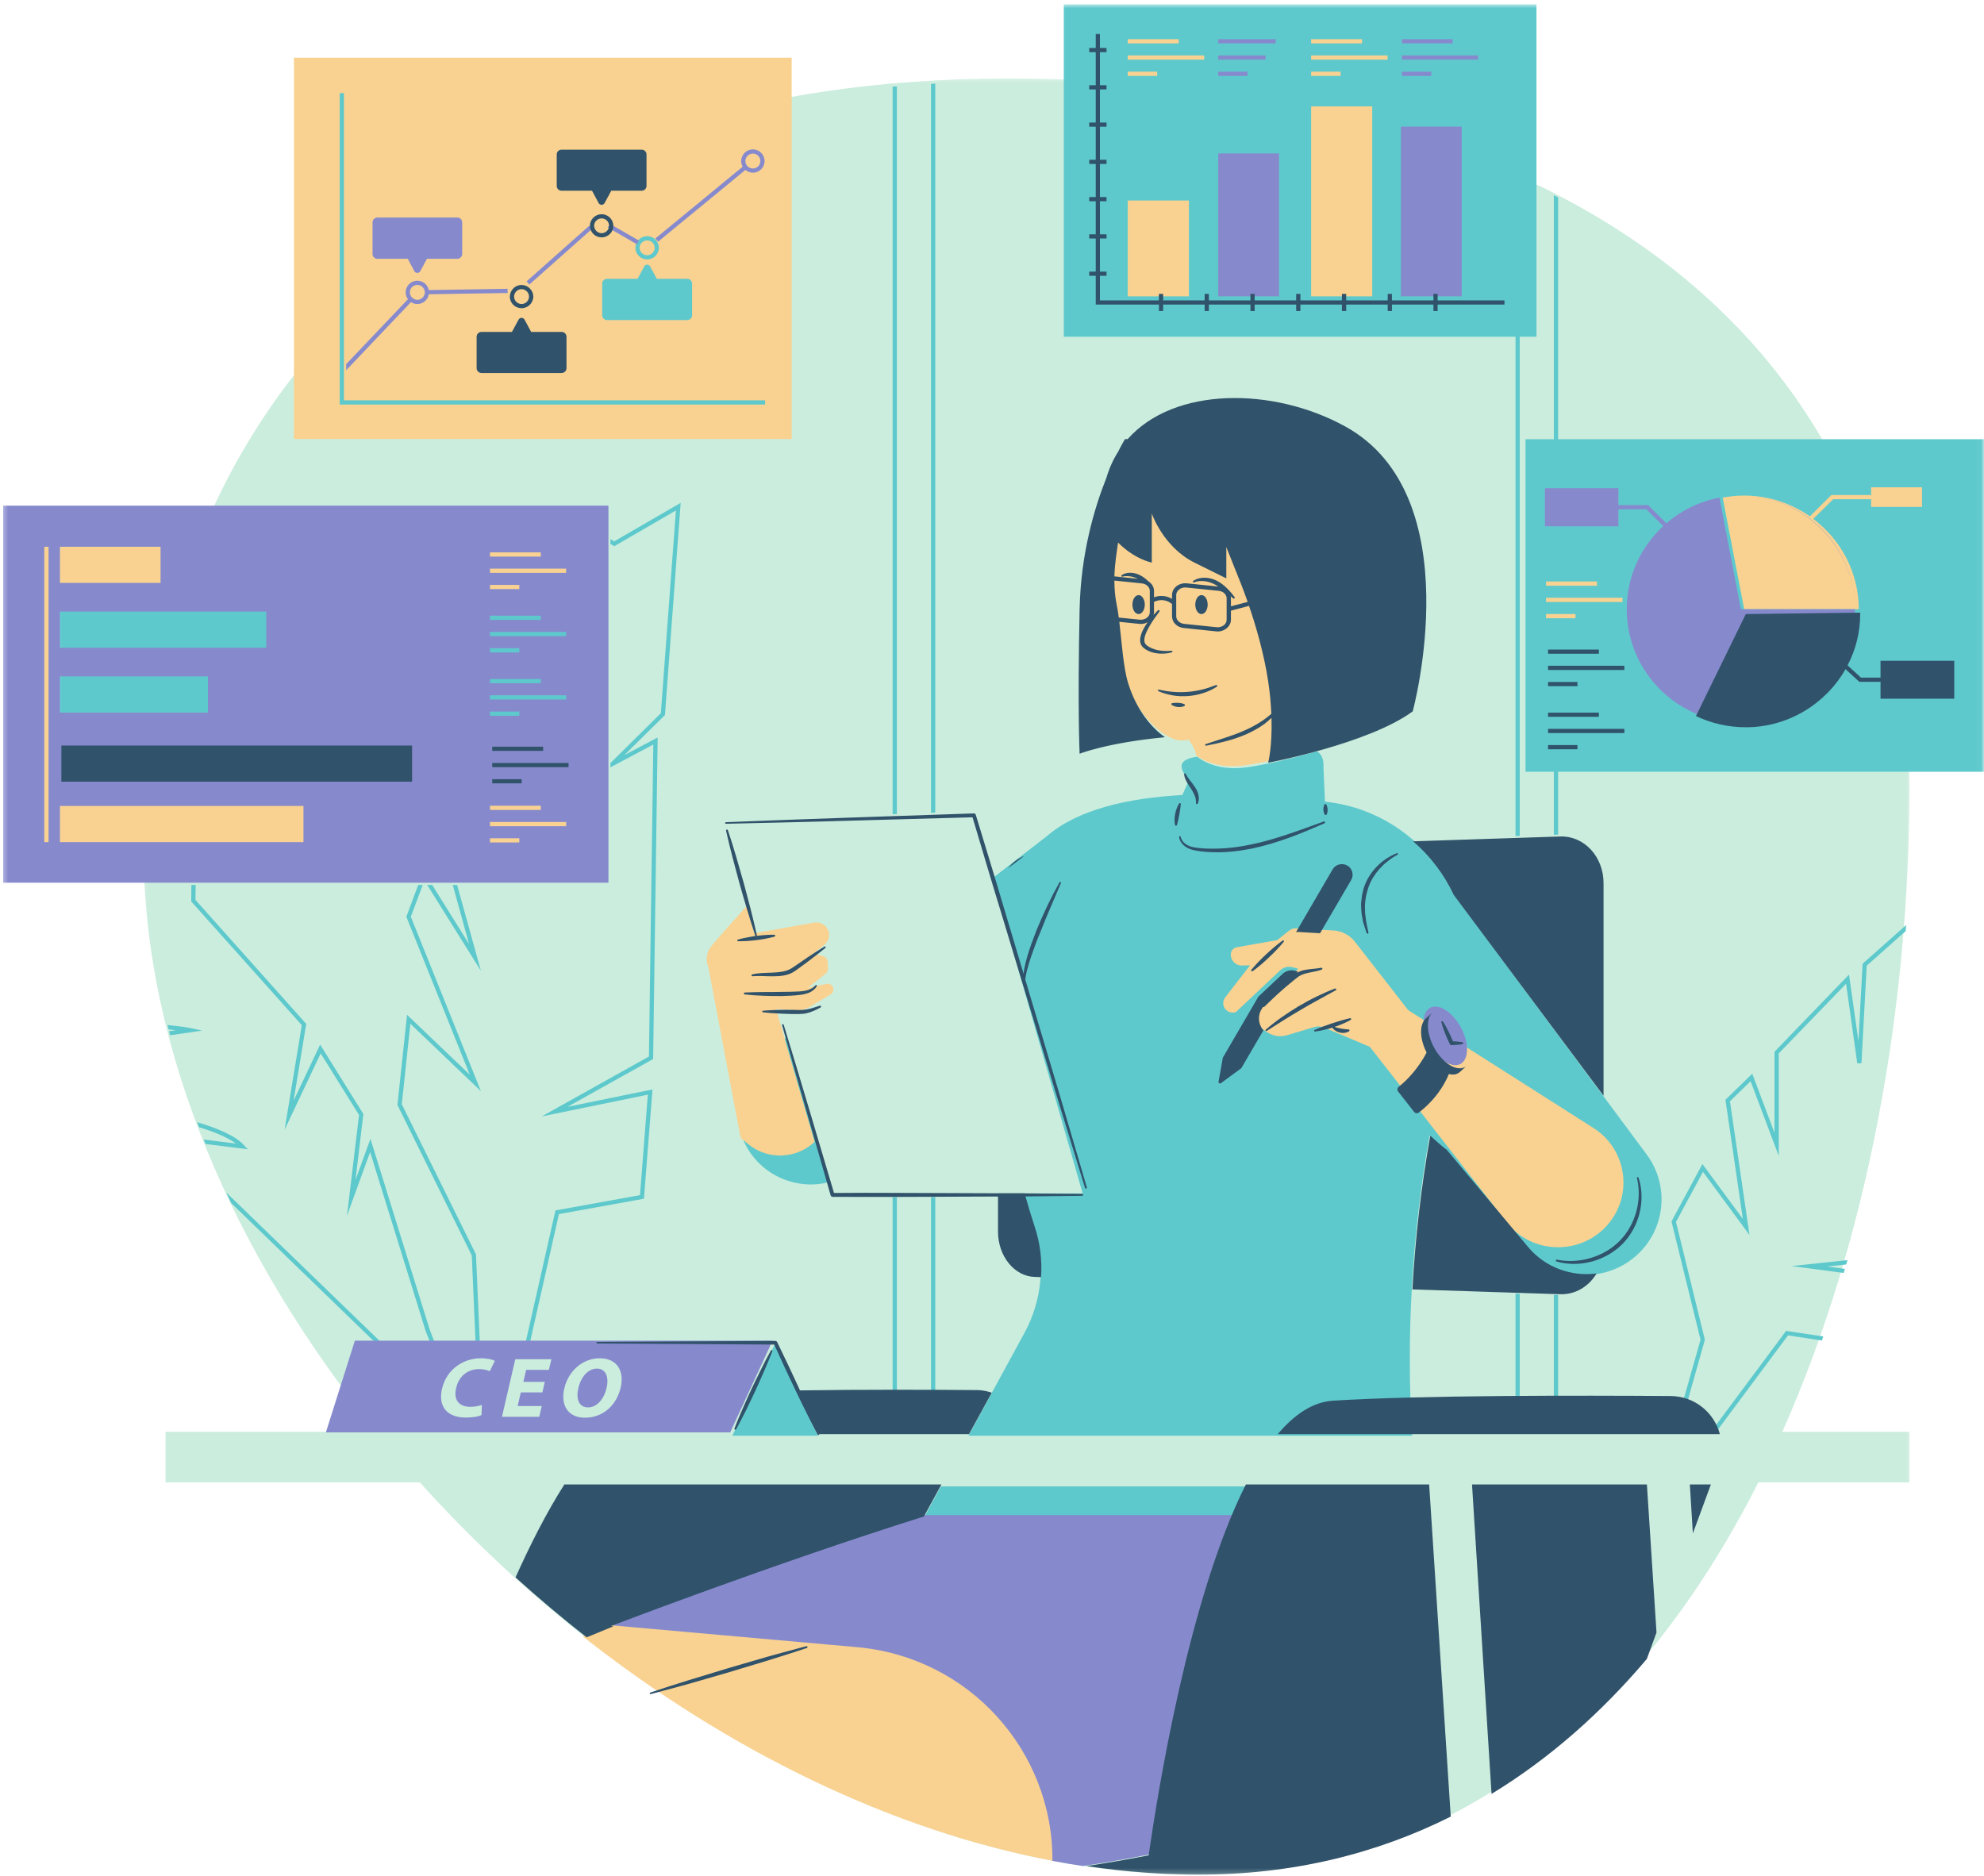 <?xml version="1.0" encoding="UTF-8"?>
<svg width="367px" height="347px" viewBox="0 0 367 347" version="1.1" xmlns="http://www.w3.org/2000/svg" xmlns:xlink="http://www.w3.org/1999/xlink">
    <title>CEO</title>
    <defs>
        <polygon id="path-1" points="0.131 0.272 327.78 0.272 327.78 332.757 0.131 332.757"></polygon>
        <polygon id="path-3" points="0.139 0.788 356.959 0.788 356.959 319.851 0.139 319.851"></polygon>
        <polygon id="path-5" points="0 0 354 0 354 340.757 0 340.757"></polygon>
        <polygon id="path-7" points="0.364 0 346 0 346 340.757 0.364 340.757"></polygon>
        <polygon id="path-9" points="4.43185022e-05 0.911 351 0.911 351 341.762 4.43185022e-05 341.762"></polygon>
    </defs>
    <g id="Page-1" stroke="none" stroke-width="1" fill="none" fill-rule="evenodd">
        <g id="Onboarding-MW-1" transform="translate(-17, -274)">
            <g id="CEO" transform="translate(17, 274)">
                <g id="Clipped" transform="translate(26, 14)">
                    <mask id="mask-2" fill="white">
                        <use xlink:href="#path-1"></use>
                    </mask>
                    <g id="Path"></g>
                    <path d="M303.693,250.863 L327.192,250.863 L327.192,260.225 L299.258,260.225 C295.41,267.839 291.151,275.055 286.466,281.786 C286.069,282.345 285.687,282.903 285.291,283.462 C284.968,283.903 284.645,284.344 284.321,284.785 C283.91,285.358 283.499,285.916 283.073,286.475 C282.779,286.857 282.486,287.254 282.192,287.636 C281.516,288.533 280.826,289.414 280.121,290.281 C270.325,302.451 258.899,312.577 245.783,319.897 C245.739,319.926 245.695,319.956 245.636,319.985 C244.403,320.676 243.14,321.352 241.877,321.984 C241.862,321.984 241.862,321.998 241.862,321.998 C228.115,328.906 212.576,332.786 195.172,332.786 C144.062,332.786 89.853,302.671 51.668,260.225 L4.626,260.225 L4.626,250.863 L43.663,250.863 C17.433,218.514 0.557,180.227 0.557,142.969 C0.557,51.228 67.896,0.522 160.159,0.522 C252.407,0.522 327.192,40.279 327.192,132.035 C327.192,171.835 319.702,214.884 303.693,250.863" id="Path" fill="#CBEDDD" fill-rule="nonzero" mask="url(#mask-2)"></path>
                </g>
                <g id="Clipped" transform="translate(10, 0)">
                    <mask id="mask-4" fill="white">
                        <use xlink:href="#path-3"></use>
                    </mask>
                    <g id="Path"></g>
                    <path d="M272.191,81.252 L272.191,142.773 L277.432,142.773 L277.432,154.422 L278.225,154.392 L278.225,142.773 L357.296,142.773 L357.296,81.252 L272.191,81.252 Z M109.688,46.013 C109.688,46.352 109.952,46.616 110.29,46.616 C110.613,46.616 110.892,46.352 110.892,46.013 C110.892,45.69 110.613,45.425 110.29,45.425 C109.952,45.425 109.688,45.69 109.688,46.013 Z M101.203,58.515 L101.203,52.661 C101.203,51.735 101.951,50.984 102.876,50.984 L108.044,50.984 L109.042,49.102 C109.116,48.984 109.204,48.867 109.292,48.778 C108.161,48.367 107.339,47.293 107.339,46.013 C107.339,44.396 108.66,43.087 110.29,43.087 C111.92,43.087 113.241,44.396 113.241,46.013 C113.241,47.293 112.419,48.367 111.274,48.778 C111.376,48.867 111.464,48.984 111.523,49.102 L112.536,50.984 L117.689,50.984 C118.614,50.984 119.377,51.735 119.377,52.661 L119.377,58.515 C119.377,59.441 118.614,60.191 117.689,60.191 L102.876,60.191 C101.951,60.191 101.203,59.441 101.203,58.515 Z M132.855,73.516 L55.104,73.516 L55.104,16.569 L52.755,16.569 L52.755,75.855 L132.855,75.855 L132.855,73.516 Z M87.197,131.199 L80.194,131.199 L80.194,133.537 L87.197,133.537 L87.197,131.199 Z M80.194,130.522 L95.859,130.522 L95.859,128.184 L80.194,128.184 L80.194,130.522 Z M80.194,127.507 L91.161,127.507 L91.161,125.169 L80.194,125.169 L80.194,127.507 Z M80.194,119.462 L80.194,121.801 L87.197,121.801 L87.197,119.462 L80.194,119.462 Z M95.859,116.447 L80.194,116.447 L80.194,118.786 L95.859,118.786 L95.859,116.447 Z M80.194,113.432 L80.194,115.771 L91.161,115.771 L91.161,113.432 L80.194,113.432 Z M29.472,124.669 L0.477,124.669 L0.477,132.949 L29.472,132.949 L29.472,124.669 Z M40.291,112.667 L0.477,112.667 L0.477,120.933 L40.291,120.933 L40.291,112.667 Z M125.485,265.595 L141.281,265.595 L133.339,248.593 L125.485,265.595 Z M258.758,165.232 C254.633,156.29 246.132,149.701 235.797,148.377 C235.562,148.348 235.327,148.333 235.092,148.289 L234.813,141.92 C234.813,141.92 235.063,139.744 233.551,138.964 C233.551,138.964 227.018,140.994 220.793,141.92 C214.583,142.862 211.5,139.994 211.5,139.994 C211.5,139.994 208.74,140.214 208.579,141.567 C208.417,142.921 210.091,144.009 209.548,145.2 C209.386,145.553 209.078,146.259 208.711,147.068 C198.552,147.627 189.317,149.759 183.636,154.686 L173.521,162.511 L177.896,177.718 L190.272,220.767 L179.422,220.767 C180.039,223.002 180.685,225.12 181.302,227.047 C183.43,233.533 182.77,240.592 179.496,246.578 L169.146,265.595 L251.212,265.595 C250.096,247.02 251.183,228.385 254.442,210.06 C255.425,210.986 256.438,211.884 257.525,212.722 L272.529,230.768 C277.212,236.416 285.477,237.489 291.467,233.239 C297.853,228.709 299.263,219.855 294.609,213.575 L258.758,165.232 Z M131.915,194.632 C126.791,198.397 124.971,205.206 127.54,211.001 C130.227,217.105 136.892,220.252 143.219,218.723 L135.468,191.896 L131.915,194.632 Z M164.037,274.964 L160.807,280.92 C188.158,280.92 213.438,295.466 227.077,319.071 L227.253,319.38 L253.297,288.789 L251.961,274.964 L164.037,274.964 Z M32.775,222.561 L59.656,248.593 L60.786,248.593 L31.85,220.59 C32.158,221.238 32.452,221.899 32.775,222.561 Z M58.525,210.663 L55.765,218.252 L57.218,206.074 L49.217,193.235 L44.314,203.603 L46.648,189.411 L26.154,166.467 L26.198,163.702 L25.405,163.702 L25.376,166.761 L45.826,189.646 L42.64,209.001 L49.32,194.867 L56.411,206.251 L54.18,224.914 L58.466,213.119 L68.743,246.24 L69.668,248.593 L70.505,248.593 L69.492,245.975 L58.525,210.663 Z M102.92,99.74 L102.92,100.637 L103.64,101.034 L115.032,94.43 L112.243,131.934 L102.92,141.156 L102.92,141.95 L110.848,137.729 L110.04,195.441 L90.192,206.53 L109.835,202.5 L108.381,221.09 L92.746,223.914 L87.168,248.593 L87.975,248.593 L93.392,224.591 L109.116,221.752 L110.701,201.53 L94.978,204.75 L110.818,195.911 L111.655,136.42 L105.519,139.67 L113.006,132.272 L115.913,93.018 L103.625,100.137 L102.92,99.74 Z M78.961,201.853 L65.998,169.585 L68.2,163.702 L67.363,163.702 L65.161,169.585 L76.891,198.794 L65.293,187.719 L63.517,204.412 L77.273,232.253 L77.977,248.593 L78.77,248.593 L78.051,232.136 L78.051,232.047 L64.324,204.265 L65.91,189.381 L78.961,201.853 Z M69.022,163.702 L78.961,179.601 L74.557,163.702 L73.749,163.702 L76.759,174.615 L69.947,163.702 L69.022,163.702 Z M277.432,258.447 C277.696,258.447 277.961,258.447 278.225,258.447 L278.225,239.548 L277.432,239.534 L277.432,258.447 Z M278.225,36.512 C277.961,36.38 277.696,36.248 277.432,36.115 L277.432,81.252 L278.225,81.252 L278.225,36.512 Z M270.341,258.491 C270.591,258.491 270.855,258.477 271.119,258.477 L271.119,239.328 L270.341,239.298 L270.341,258.491 Z M270.341,154.657 L271.119,154.628 L271.119,62.294 L274.217,62.294 L274.217,0.788 L186.778,0.788 L186.778,62.294 L270.341,62.294 L270.341,154.657 Z M163.009,15.466 C162.745,15.481 162.481,15.495 162.216,15.525 L162.216,150.362 L163.009,150.333 L163.009,15.466 Z M163.009,221.429 L162.216,221.429 L162.216,257.359 C162.481,257.359 162.745,257.359 163.009,257.359 L163.009,221.429 Z M155.111,150.613 L155.904,150.583 L155.904,15.981 C155.639,15.996 155.375,16.025 155.111,16.04 L155.111,150.613 Z M155.111,221.458 L155.111,257.329 C155.375,257.329 155.639,257.329 155.904,257.344 L155.904,221.458 L155.448,221.458 C155.346,221.458 155.228,221.458 155.111,221.458 Z M331.047,235.474 C331.12,235.224 331.194,234.974 331.267,234.724 L327.993,234.283 L331.502,233.915 C331.59,233.651 331.663,233.371 331.737,233.106 L321.387,234.209 L331.047,235.474 Z M333.777,192.602 L332.03,180.277 L318.245,194.558 L318.245,209.545 L314.134,198.618 L309.172,203.442 L312.387,225.473 L304.915,215.325 L299.189,225.944 L304.562,247.829 L301.435,258.874 C301.7,258.947 301.935,259.021 302.184,259.124 L305.37,247.829 L300.026,226.047 L305.018,216.781 L313.621,228.459 L310.009,203.721 L313.826,200.015 L319.038,213.84 L319.038,194.867 L331.487,181.983 L333.557,196.706 L334.335,196.676 L335.304,178.645 L342.513,172.232 C342.542,171.865 342.571,171.482 342.601,171.115 L334.541,178.277 L333.777,192.602 Z M307.308,263.771 C307.44,264.051 307.557,264.316 307.675,264.595 L320.741,247.034 L327.01,247.976 C327.098,247.726 327.186,247.476 327.274,247.226 L320.388,246.196 L307.308,263.771 Z M35.124,211.825 C33.494,210.03 29.912,208.604 26.477,207.589 C26.594,207.898 26.697,208.207 26.814,208.516 C29.413,209.31 32.011,210.325 33.641,211.545 L27.681,210.795 C27.798,211.075 27.901,211.339 28.018,211.619 L35.843,212.604 L35.124,211.825 Z M27.402,190.646 L21.456,191.514 C21.382,191.264 21.324,191.014 21.265,190.764 L22.542,190.573 C22.116,190.528 21.661,190.47 21.192,190.425 C21.118,190.161 21.059,189.896 20.986,189.617 C22.792,189.793 24.333,189.984 25.288,190.19 L27.402,190.646" id="Shape" fill="#5EC9CC" fill-rule="nonzero" mask="url(#mask-4)"></path>
                </g>
                <g id="Clipped" transform="translate(4, 6)">
                    <mask id="mask-6" fill="white">
                        <use xlink:href="#path-5"></use>
                    </mask>
                    <g id="Path"></g>
                    <path d="M287.434,107.588 L281.991,107.588 L281.991,108.365 L287.434,108.365 L287.434,107.588 Z M296.128,104.579 L281.991,104.579 L281.991,105.357 L296.128,105.357 L296.128,104.579 Z M291.406,101.57 L281.991,101.57 L281.991,102.348 L291.406,102.348 L291.406,101.57 Z M342.114,84.147 L342.114,85.571 L334.773,85.571 L330.786,89.519 C327.329,87.112 323.137,85.674 318.635,85.674 C318.282,85.674 317.944,85.688 317.591,85.703 C317.414,85.703 317.238,85.732 317.061,85.732 C316.899,85.747 316.738,85.762 316.576,85.776 C316.34,85.791 316.12,85.835 315.884,85.865 C315.781,85.865 315.693,85.879 315.59,85.894 C315.325,85.938 315.046,85.982 314.781,86.026 C314.737,86.041 314.693,86.041 314.649,86.055 L314.663,86.055 L318.635,106.692 L339.834,106.692 C339.834,99.911 336.524,93.835 331.419,89.989 L335.097,86.349 L342.114,86.349 L342.114,87.773 L351.529,87.773 L351.529,84.147 L342.114,84.147 Z M137.531,68.06 L59.623,68.06 L59.623,11.228 L58.843,11.228 L58.843,68.838 L137.531,68.838 L137.531,68.06 Z M108.286,45.574 C107.801,45.574 107.389,45.971 107.389,46.47 L107.389,52.311 C107.389,52.81 107.801,53.207 108.286,53.207 L123.129,53.207 C123.629,53.207 124.027,52.81 124.027,52.311 L124.027,46.47 C124.027,45.971 123.629,45.574 123.129,45.574 L117.495,45.574 L116.259,43.285 C116.024,42.844 115.391,42.844 115.171,43.285 L113.935,45.574 L108.286,45.574 Z M113.538,39.835 C113.538,41.024 114.509,41.993 115.715,41.993 C116.906,41.993 117.877,41.024 117.877,39.835 C117.877,38.661 116.906,37.692 115.715,37.692 C114.509,37.692 113.538,38.661 113.538,39.835 Z M142.444,75.223 L50.37,75.223 L50.37,4.682 L142.444,4.682 L142.444,75.223 Z M115.715,41.215 C116.48,41.215 117.098,40.599 117.098,39.835 C117.098,39.087 116.48,38.47 115.715,38.47 C114.95,38.47 114.317,39.087 114.317,39.835 C114.317,40.599 114.95,41.215 115.715,41.215 Z M243.978,7.265 L238.535,7.265 L238.535,8.043 L243.978,8.043 L243.978,7.265 Z M252.672,4.257 L238.535,4.257 L238.535,5.034 L252.672,5.034 L252.672,4.257 Z M247.95,1.248 L238.535,1.248 L238.535,2.026 L247.95,2.026 L247.95,1.248 Z M210.055,7.265 L204.612,7.265 L204.612,8.043 L210.055,8.043 L210.055,7.265 Z M218.749,4.257 L204.612,4.257 L204.612,5.034 L218.749,5.034 L218.749,4.257 Z M214.042,1.248 L204.612,1.248 L204.612,2.026 L214.042,2.026 L214.042,1.248 Z M249.833,13.68 L238.535,13.68 L238.535,48.818 L249.833,48.818 L249.833,13.68 Z M204.612,48.818 L215.925,48.818 L215.925,31.087 L204.612,31.087 L204.612,48.818 Z M2.78,150.564 L5.134,150.564 L5.134,94.363 L2.78,94.363 L2.78,150.564 Z M5.678,150.564 L52.473,150.564 L52.473,142.315 L5.678,142.315 L5.678,150.564 Z M25.935,94.363 L5.678,94.363 L5.678,102.612 L25.935,102.612 L25.935,94.363 Z M85.558,150.623 L92.575,150.623 L92.575,148.289 L85.558,148.289 L85.558,150.623 Z M85.558,147.614 L101.254,147.614 L101.254,145.28 L85.558,145.28 L85.558,147.614 Z M85.558,144.605 L96.547,144.605 L96.547,142.271 L85.558,142.271 L85.558,144.605 Z M85.558,103.757 L92.575,103.757 L92.575,101.423 L85.558,101.423 L85.558,103.757 Z M85.558,100.748 L101.254,100.748 L101.254,98.414 L85.558,98.414 L85.558,100.748 Z M96.547,97.739 L96.547,95.405 L85.558,95.405 L85.558,97.739 L96.547,97.739 Z M134.059,161.675 L130.029,166.181 L127.616,168.97 C126.748,170.041 126.454,171.538 127.028,172.903 L133,204.49 L134.442,205.679 C138.134,208.688 143.401,208.335 146.681,205.224 L139.561,180.668 L143.253,180.873 C144.18,180.917 145.092,180.697 145.872,180.227 L149.638,177.967 C150.123,177.674 150.3,177.072 150.05,176.573 C149.829,176.132 149.329,175.883 148.844,176 L145.445,176.734 L148.682,174.151 C148.991,173.916 149.167,173.549 149.153,173.153 L149.108,171.993 C149.094,171.45 148.711,170.981 148.182,170.848 L146.446,170.393 L148.491,168.779 C149.153,168.25 149.476,167.399 149.329,166.577 C149.108,165.3 147.887,164.449 146.608,164.669 L135.501,166.636 L134.059,161.675 Z M290.744,202.655 L256.482,180.859 L246.641,168.221 C245.685,166.974 244.214,166.21 242.639,166.122 L235.74,165.726 C235.299,165.697 234.843,165.843 234.504,166.122 L232.254,167.913 L224.766,169.234 C224.192,169.337 223.751,169.806 223.692,170.364 C223.545,171.582 224.516,172.639 225.751,172.61 L227.237,172.566 L222.633,178.51 C222.015,179.317 222.206,180.477 223.074,181.035 C223.53,181.328 224.104,181.387 224.619,181.211 L232.798,173.505 C233.431,172.918 234.313,172.698 235.137,172.933 L236.167,173.212 L229.223,179.582 L229.061,179.817 C227.899,181.446 228.37,183.706 230.091,184.748 L230.562,185.042 C231.606,185.688 232.886,185.849 234.063,185.497 L239.153,183.985 C239.756,183.809 240.389,183.853 240.962,184.088 L249.406,187.654 L274.65,220.063 C279.328,226.081 288.405,226.301 293.392,220.547 C298.173,215.028 296.922,206.574 290.744,202.655 Z M226.443,135.549 C232.68,134.624 239.227,132.598 239.227,132.598 C239.256,132.613 239.285,132.642 239.33,132.657 L238.609,120.797 C243.596,115.836 251.186,105.547 245.317,93.937 C240.698,84.778 236.534,82.342 230.43,80.727 C222.383,78.614 213.674,80.184 207.172,85.336 C204.612,87.376 202.656,89.798 202.406,92.514 C202.185,95.126 200.979,99.764 202.052,104.96 C202.832,108.703 203.009,115.734 204.156,119.462 C206.613,127.446 212.262,131.116 214.586,130.984 C215.101,130.954 215.616,130.896 216.131,130.837 C216.101,130.94 216.072,131.028 216.028,131.131 C216.028,131.131 216.866,131.923 217.308,133.773 C218.043,134.345 221.073,136.356 226.443,135.549 Z M191.402,338.35 C160.862,332.714 130.352,317.625 103.814,296.724 L108.816,294.655 L127.895,288.916 C201.67,290.707 201.17,314.587 191.402,338.35" id="Shape" fill="#F9D291" fill-rule="nonzero" mask="url(#mask-6)"></path>
                </g>
                <g id="Clipped" transform="translate(0, 6)">
                    <mask id="mask-8" fill="white">
                        <use xlink:href="#path-7"></use>
                    </mask>
                    <g id="Path"></g>
                    <path d="M322.028,106.692 L318.071,86.055 C314.349,86.76 310.994,88.433 308.239,90.782 L304.869,87.435 L299.374,87.435 L299.374,84.309 L285.776,84.309 L285.776,91.369 L299.374,91.369 L299.374,88.213 L304.547,88.213 L307.668,91.31 C303.521,95.156 300.913,100.616 300.913,106.692 C300.913,118.302 310.364,127.711 322.028,127.711 C333.691,127.711 343.143,118.302 343.143,106.692 L322.028,106.692 Z M322.028,85.674 C333.604,85.674 343.143,95.17 343.143,106.692 C343.143,95.082 333.691,85.674 322.028,85.674 Z M69.805,41.875 L75.432,41.875 L76.648,44.165 C76.882,44.591 77.512,44.591 77.747,44.165 L78.978,41.875 L84.59,41.875 C85.088,41.875 85.498,41.465 85.498,40.98 L85.498,35.138 C85.498,34.639 85.088,34.243 84.59,34.243 L69.805,34.243 C69.307,34.243 68.911,34.639 68.911,35.138 L68.911,40.98 C68.911,41.465 69.307,41.875 69.805,41.875 Z M137.883,23.793 C137.883,23.983 137.927,24.159 138,24.336 C138.103,24.57 138.279,24.791 138.498,24.937 C138.718,25.084 138.982,25.172 139.275,25.172 C140.037,25.172 140.652,24.556 140.652,23.793 C140.652,23.029 140.037,22.413 139.275,22.413 C138.513,22.413 137.883,23.029 137.883,23.793 Z M121.208,38.133 L137.385,24.835 C137.209,24.526 137.106,24.174 137.106,23.793 C137.106,22.604 138.073,21.635 139.275,21.635 C140.462,21.635 141.429,22.604 141.429,23.793 C141.429,24.981 140.462,25.95 139.275,25.95 C138.747,25.95 138.264,25.745 137.883,25.436 L121.735,38.705 C121.589,38.485 121.413,38.294 121.208,38.133 Z M118.219,38.514 L112.826,35.417 C112.724,35.652 112.577,35.872 112.401,36.063 L117.852,39.204 C117.925,38.94 118.057,38.72 118.219,38.514 Z M76.003,48.759 C76.15,48.994 76.34,49.185 76.575,49.302 C76.765,49.405 76.97,49.464 77.205,49.464 C77.835,49.464 78.362,49.024 78.523,48.451 C78.567,48.334 78.582,48.216 78.582,48.084 C78.582,47.937 78.553,47.805 78.509,47.673 C78.333,47.115 77.82,46.704 77.205,46.704 C76.443,46.704 75.813,47.321 75.813,48.084 C75.813,48.334 75.901,48.569 76.003,48.759 Z M76.018,49.89 L64.032,62.498 L64.032,61.367 L75.461,49.346 C75.197,48.994 75.036,48.554 75.036,48.084 C75.036,46.895 76.003,45.927 77.205,45.927 C78.245,45.927 79.124,46.675 79.315,47.658 L93.924,47.424 C93.894,47.526 93.88,47.629 93.88,47.732 C93.88,47.893 93.909,48.04 93.938,48.202 L79.329,48.436 C79.154,49.464 78.274,50.242 77.205,50.242 C76.765,50.242 76.369,50.11 76.018,49.89 Z M97.909,46.646 L109.544,36.313 C109.339,36.151 109.148,35.975 109.016,35.74 L97.397,46.059 C97.602,46.22 97.763,46.426 97.909,46.646 Z M230.769,7.265 L225.347,7.265 L225.347,8.043 L230.769,8.043 L230.769,7.265 Z M234.109,4.257 L225.347,4.257 L225.347,5.034 L234.109,5.034 L234.109,4.257 Z M235.985,1.248 L225.347,1.248 L225.347,2.026 L235.985,2.026 L235.985,1.248 Z M264.749,7.265 L259.327,7.265 L259.327,8.043 L264.749,8.043 L264.749,7.265 Z M259.327,5.034 L273.409,5.034 L273.409,4.257 L259.327,4.257 L259.327,5.034 Z M268.705,1.248 L259.327,1.248 L259.327,2.026 L268.705,2.026 L268.705,1.248 Z M270.39,17.422 L259.137,17.422 L259.137,48.818 L270.39,48.818 L270.39,17.422 Z M225.347,48.818 L236.6,48.818 L236.6,22.383 L225.347,22.383 L225.347,48.818 Z M104.723,99.192 L90.642,99.192 L90.642,99.97 L104.723,99.97 L104.723,99.192 Z M104.723,110.905 L90.642,110.905 L90.642,111.683 L104.723,111.683 L104.723,110.905 Z M104.723,122.618 L90.642,122.618 L90.642,123.395 L104.723,123.395 L104.723,122.618 Z M104.723,146.058 L90.642,146.058 L90.642,146.836 L104.723,146.836 L104.723,146.058 Z M96.063,149.067 L90.642,149.067 L90.642,149.845 L96.063,149.845 L96.063,149.067 Z M56.134,143.093 L11.09,143.093 L11.09,149.786 L56.134,149.786 L56.134,143.093 Z M8.98,95.141 L8.189,95.141 L8.189,149.786 L8.98,149.786 L8.98,95.141 Z M11.09,125.817 L38.462,125.817 L38.462,119.124 L11.09,119.124 L11.09,125.817 Z M11.09,113.826 L49.247,113.826 L49.247,107.133 L11.09,107.133 L11.09,113.826 Z M11.09,101.834 L29.7,101.834 L29.7,95.141 L11.09,95.141 L11.09,101.834 Z M90.642,143.827 L100.034,143.827 L100.034,143.049 L90.642,143.049 L90.642,143.827 Z M90.642,126.404 L96.063,126.404 L96.063,125.626 L90.642,125.626 L90.642,126.404 Z M90.642,120.386 L100.034,120.386 L100.034,119.609 L90.642,119.609 L90.642,120.386 Z M90.642,114.692 L96.063,114.692 L96.063,113.914 L90.642,113.914 L90.642,114.692 Z M90.642,108.674 L100.034,108.674 L100.034,107.896 L90.642,107.896 L90.642,108.674 Z M90.642,102.979 L96.063,102.979 L96.063,102.201 L90.642,102.201 L90.642,102.979 Z M90.642,96.961 L100.034,96.961 L100.034,96.183 L90.642,96.183 L90.642,96.961 Z M112.548,157.286 L0.584,157.286 L0.584,87.538 L112.548,87.538 L112.548,157.286 Z M110.936,245.264 C107.742,245.264 105.119,247.657 104.386,250.842 C103.668,253.865 105.001,256.258 108.211,256.258 C111.361,256.258 114.013,254.144 114.819,250.651 C115.493,247.716 114.248,245.264 110.936,245.264 Z M101.998,245.44 L95.316,245.44 L92.854,256.082 L99.756,256.082 L100.21,254.1 L95.755,254.1 L96.342,251.576 L100.327,251.576 L100.781,249.624 L96.81,249.624 L97.323,247.407 L101.529,247.407 L101.998,245.44 Z M91.535,245.734 C91.154,245.529 90.246,245.264 88.971,245.264 C85.703,245.264 82.612,247.29 81.762,250.915 C81.058,253.954 82.45,256.229 86.187,256.229 C87.506,256.229 88.575,256.008 89.074,255.774 L89.132,253.895 C88.619,254.086 87.755,254.247 87.022,254.247 C84.839,254.247 83.872,252.911 84.37,250.783 C84.912,248.405 86.685,247.261 88.634,247.261 C89.499,247.261 90.143,247.451 90.598,247.657 L91.535,245.734 Z M135.07,258.973 L60.28,258.973 L65.643,242.006 L142.909,242.006 L135.07,258.973 Z M110.423,247.172 C108.767,247.172 107.449,248.728 106.98,250.798 C106.496,252.882 107.141,254.35 108.782,254.35 C110.438,254.35 111.742,252.794 112.211,250.724 C112.665,248.816 112.108,247.172 110.423,247.172 Z M265.496,180.198 C263.533,180.198 262.771,182.62 263.796,185.614 C264.822,188.623 267.255,191.045 269.218,191.045 C271.182,191.045 271.944,188.623 270.918,185.614 C269.892,182.62 267.46,180.198 265.496,180.198 Z M263.958,274.267 L265.159,292.864 C262.903,302.302 259.151,313.237 253.07,320.297 C243.194,331.76 212.965,337.323 200.305,339.187 C198.429,338.908 196.554,338.6 194.678,338.233 C194.795,317.816 179.175,300.541 158.558,298.706 L112.562,294.611 C112.562,294.611 142.733,282.986 170.325,274.267 L263.958,274.267" id="Shape" fill="#868ACD" fill-rule="nonzero" mask="url(#mask-8)"></path>
                </g>
                <g id="Clipped" transform="translate(11, 5)">
                    <mask id="mask-10" fill="white">
                        <use xlink:href="#path-9"></use>
                    </mask>
                    <g id="Path"></g>
                    <path d="M336.859,117.238 L336.859,120.352 L333.247,120.352 L330.765,118.086 C332.248,115.234 333.1,112.003 333.1,108.596 C333.1,108.509 333.1,108.421 333.1,108.333 L311.94,108.596 L302.718,127.458 C305.596,128.832 308.753,129.534 311.94,129.534 C319.81,129.534 326.741,125.177 330.383,118.787 L332.938,121.127 L336.859,121.127 L336.859,124.256 L350.501,124.256 L350.501,117.238 L336.859,117.238 Z M280.794,132.824 L275.361,132.824 L275.361,133.613 L280.794,133.613 L280.794,132.824 Z M289.473,129.826 L275.361,129.826 L275.361,130.601 L289.473,130.601 L289.473,129.826 Z M284.759,126.829 L275.361,126.829 L275.361,127.604 L284.759,127.604 L284.759,126.829 Z M280.794,121.156 L275.361,121.156 L275.361,121.931 L280.794,121.931 L280.794,121.156 Z M289.473,118.159 L275.361,118.159 L275.361,118.934 L289.473,118.934 L289.473,118.159 Z M284.759,115.161 L275.361,115.161 L275.361,115.936 L284.759,115.936 L284.759,115.161 Z M93.789,63.11 L93.789,57.29 C93.789,56.793 93.378,56.398 92.879,56.398 L87.254,56.398 L86.021,54.117 C85.786,53.693 85.169,53.693 84.934,54.117 L83.701,56.398 L78.077,56.398 C77.577,56.398 77.166,56.793 77.166,57.29 L77.166,63.11 C77.166,63.607 77.577,64.001 78.077,64.001 L92.879,64.001 C93.378,64.001 93.789,63.607 93.789,63.11 Z M92.879,30.285 L98.517,30.285 L99.736,32.566 C99.971,32.99 100.603,32.99 100.837,32.566 L102.071,30.285 L107.695,30.285 C108.194,30.285 108.591,29.875 108.591,29.393 L108.591,23.574 C108.591,23.076 108.194,22.682 107.695,22.682 L92.879,22.682 C92.379,22.682 91.983,23.076 91.983,23.574 L91.983,29.393 C91.983,29.875 92.379,30.285 92.879,30.285 Z M101.674,36.777 C101.674,36.016 101.058,35.402 100.294,35.402 C99.531,35.402 98.899,36.016 98.899,36.777 C98.899,36.996 98.973,37.201 99.061,37.391 C99.193,37.625 99.384,37.829 99.604,37.961 C99.81,38.063 100.045,38.136 100.294,38.136 C100.617,38.136 100.911,38.019 101.146,37.829 C101.351,37.668 101.513,37.449 101.601,37.201 C101.645,37.054 101.674,36.923 101.674,36.777 Z M102.453,36.777 C102.453,37.054 102.394,37.332 102.291,37.595 C102.188,37.829 102.042,38.049 101.865,38.239 C101.469,38.648 100.911,38.911 100.294,38.911 C99.81,38.911 99.369,38.75 99.002,38.487 C98.796,38.326 98.605,38.151 98.473,37.917 C98.253,37.595 98.121,37.201 98.121,36.777 C98.121,35.592 99.09,34.627 100.294,34.627 C101.484,34.627 102.453,35.592 102.453,36.777 Z M84.097,49.863 C84.097,50.023 84.127,50.17 84.171,50.316 C84.362,50.842 84.876,51.237 85.478,51.237 C86.241,51.237 86.858,50.623 86.858,49.863 C86.858,49.673 86.814,49.482 86.74,49.307 C86.623,49.073 86.447,48.854 86.227,48.722 C86.021,48.576 85.757,48.488 85.478,48.488 C84.832,48.488 84.288,48.941 84.141,49.541 C84.112,49.643 84.097,49.746 84.097,49.863 Z M83.363,50.331 C83.334,50.17 83.304,50.023 83.304,49.863 C83.304,49.76 83.319,49.658 83.348,49.556 C83.495,48.517 84.391,47.713 85.478,47.713 C85.992,47.713 86.447,47.903 86.829,48.196 C87.034,48.357 87.196,48.561 87.343,48.781 C87.533,49.102 87.651,49.468 87.651,49.863 C87.651,51.047 86.667,52.012 85.478,52.012 C84.435,52.012 83.569,51.281 83.363,50.331 Z M191.69,51.339 L203.378,51.339 L203.378,52.538 L204.157,52.538 L204.157,51.339 L211.836,51.339 L211.836,52.538 L212.615,52.538 L212.615,51.339 L220.309,51.339 L220.309,52.538 L221.088,52.538 L221.088,51.339 L228.767,51.339 L228.767,52.538 L229.546,52.538 L229.546,51.339 L237.226,51.339 L237.226,52.538 L238.019,52.538 L238.019,51.339 L245.699,51.339 L245.699,52.538 L246.477,52.538 L246.477,51.339 L254.157,51.339 L254.157,52.538 L254.935,52.538 L254.935,51.339 L267.299,51.339 L267.299,50.564 L254.935,50.564 L254.935,49.365 L254.157,49.365 L254.157,50.564 L246.477,50.564 L246.477,49.365 L245.699,49.365 L245.699,50.564 L238.019,50.564 L238.019,49.365 L237.226,49.365 L237.226,50.564 L229.546,50.564 L229.546,49.365 L228.767,49.365 L228.767,50.564 L221.088,50.564 L221.088,49.365 L220.309,49.365 L220.309,50.564 L212.615,50.564 L212.615,49.365 L211.836,49.365 L211.836,50.564 L204.157,50.564 L204.157,49.365 L203.378,49.365 L203.378,50.564 L192.468,50.564 L192.468,46.017 L193.687,46.017 L193.687,45.242 L192.468,45.242 L192.468,39.116 L193.687,39.116 L193.687,38.341 L192.468,38.341 L192.468,32.229 L193.687,32.229 L193.687,31.454 L192.468,31.454 L192.468,25.328 L193.687,25.328 L193.687,24.553 L192.468,24.553 L192.468,18.441 L193.687,18.441 L193.687,17.667 L192.468,17.667 L192.468,11.54 L193.687,11.54 L193.687,10.765 L192.468,10.765 L192.468,4.654 L193.687,4.654 L193.687,3.879 L192.468,3.879 L192.468,1.261 L191.69,1.261 L191.69,3.879 L190.485,3.879 L190.485,4.654 L191.69,4.654 L191.69,10.765 L190.485,10.765 L190.485,11.54 L191.69,11.54 L191.69,17.667 L190.485,17.667 L190.485,18.441 L191.69,18.441 L191.69,24.553 L190.485,24.553 L190.485,25.328 L191.69,25.328 L191.69,31.454 L190.485,31.454 L190.485,32.229 L191.69,32.229 L191.69,38.341 L190.485,38.341 L190.485,39.116 L191.69,39.116 L191.69,45.242 L190.485,45.242 L190.485,46.017 L191.69,46.017 L191.69,51.339 Z M0.338,139.594 L65.228,139.594 L65.228,132.912 L0.338,132.912 L0.338,139.594 Z M85.492,139.14 L80.059,139.14 L80.059,139.915 L85.492,139.915 L85.492,139.14 Z M80.059,136.918 L94.171,136.918 L94.171,136.143 L80.059,136.143 L80.059,136.918 Z M80.059,133.131 L80.059,133.906 L89.472,133.906 L89.472,133.131 L80.059,133.131 Z M234.127,145.749 C234.215,145.793 234.348,145.764 234.406,145.661 C234.494,145.501 234.524,145.354 234.553,145.193 C234.597,145.033 234.582,144.886 234.582,144.726 C234.568,144.579 234.553,144.419 234.509,144.258 C234.465,144.111 234.406,143.951 234.318,143.804 C234.303,143.775 234.274,143.761 234.259,143.746 C234.171,143.702 234.054,143.731 234.01,143.819 C233.922,143.98 233.878,144.126 233.848,144.287 C233.804,144.448 233.804,144.594 233.804,144.755 C233.804,144.916 233.819,145.062 233.863,145.208 C233.907,145.369 233.951,145.53 234.054,145.676 C234.069,145.705 234.098,145.734 234.127,145.749 Z M206.477,147.738 C206.579,147.767 206.682,147.708 206.712,147.621 C206.814,147.284 206.888,146.963 206.961,146.641 C207.035,146.319 207.093,145.998 207.152,145.676 C207.196,145.354 207.27,145.033 207.314,144.711 C207.358,144.389 207.402,144.053 207.416,143.717 C207.416,143.658 207.402,143.6 207.358,143.571 C207.284,143.527 207.182,143.556 207.137,143.614 C206.932,143.907 206.8,144.228 206.668,144.55 C206.535,144.872 206.447,145.208 206.389,145.544 C206.315,145.881 206.271,146.217 206.271,146.568 C206.256,146.919 206.271,147.255 206.359,147.606 C206.374,147.664 206.418,147.708 206.477,147.738 Z M210.221,143.556 C210.221,143.629 210.251,143.702 210.324,143.731 C210.412,143.775 210.515,143.731 210.559,143.644 C210.809,143.146 210.809,142.547 210.676,142.021 C210.559,141.48 210.309,140.997 210.016,140.559 C209.737,140.135 209.428,139.74 209.12,139.36 C208.826,138.965 208.547,138.57 208.327,138.146 C208.298,138.088 208.239,138.058 208.165,138.058 C208.092,138.073 208.033,138.146 208.033,138.234 C208.092,138.76 208.312,139.257 208.562,139.71 C208.811,140.164 209.105,140.573 209.369,140.983 C209.619,141.377 209.854,141.801 210.016,142.225 C210.177,142.649 210.265,143.088 210.221,143.556 Z M127.842,163.134 C127.431,161.496 126.976,159.873 126.55,158.25 L125.155,153.396 C124.67,151.773 124.186,150.165 123.642,148.571 C123.613,148.483 123.525,148.439 123.437,148.454 C123.349,148.469 123.29,148.571 123.305,148.659 C123.672,150.311 124.083,151.949 124.494,153.571 L125.801,158.455 C126.271,160.078 126.711,161.701 127.211,163.309 C127.695,164.918 128.194,166.526 128.723,168.12 C128.738,168.134 128.752,168.149 128.752,168.149 C128.209,168.237 127.68,168.31 127.137,168.427 C126.594,168.529 126.036,168.646 125.478,168.821 C125.419,168.836 125.375,168.895 125.375,168.953 C125.375,169.041 125.434,169.114 125.522,169.114 C126.095,169.129 126.667,169.099 127.24,169.07 C127.798,169.041 128.356,168.982 128.929,168.909 C129.487,168.836 130.045,168.763 130.603,168.646 C131.161,168.544 131.719,168.427 132.277,168.266 C132.335,168.237 132.394,168.178 132.394,168.09 C132.409,168.003 132.321,167.915 132.233,167.915 C131.645,167.9 131.087,167.93 130.515,167.973 C130.015,168.003 129.501,168.061 129.002,168.12 C129.017,168.09 129.017,168.076 129.017,168.047 C128.664,166.409 128.253,164.771 127.842,163.134 Z M189.193,215.858 L178.547,215.756 C178.532,215.741 178.532,215.741 178.532,215.727 L173.613,215.727 L173.613,215.741 L166.109,215.712 L154.553,215.668 C150.794,215.639 147.034,215.654 143.275,215.683 L138.694,200.243 L136.344,192.391 L133.965,184.554 C133.936,184.481 133.848,184.437 133.774,184.452 C133.701,184.481 133.642,184.554 133.672,184.642 L135.874,192.523 L138.136,200.403 L142.658,216.136 C142.703,216.282 142.849,216.399 143.011,216.399 C146.858,216.414 150.706,216.428 154.553,216.414 L166.109,216.37 L173.613,216.341 L173.613,222.847 C173.613,227.351 176.623,231.094 180.368,231.211 L181.572,231.254 C181.792,228.14 181.41,224.997 180.412,221.97 C179.839,220.23 179.267,218.329 178.694,216.326 L189.193,216.209 C189.296,216.209 189.369,216.136 189.369,216.034 C189.369,215.946 189.296,215.858 189.193,215.858 Z M190.045,214.645 L184.979,197.392 L179.839,180.168 L178.65,176.191 C178.694,175.898 178.723,175.62 178.782,175.343 C178.87,174.948 178.944,174.568 179.061,174.173 C179.267,173.398 179.502,172.638 179.766,171.863 C180.294,170.342 180.852,168.821 181.484,167.33 C182.673,164.304 183.995,161.335 185.258,158.338 C185.287,158.28 185.258,158.192 185.199,158.163 C185.126,158.119 185.023,158.148 184.993,158.206 C184.186,159.639 183.437,161.087 182.732,162.564 C182.027,164.04 181.381,165.532 180.75,167.038 C180.162,168.558 179.575,170.094 179.105,171.658 C178.782,172.784 178.474,173.939 178.341,175.123 L174.7,162.929 C173.011,157.183 171.234,151.466 169.501,145.734 C169.457,145.574 169.311,145.471 169.149,145.471 L146.212,146.246 C138.562,146.495 130.911,146.802 123.275,147.094 C123.187,147.094 123.128,147.167 123.128,147.24 C123.128,147.314 123.202,147.387 123.275,147.387 C130.926,147.211 138.576,147.05 146.227,146.816 L168.899,146.188 C170.588,151.832 172.247,157.505 173.98,163.148 L179.193,180.358 L184.421,197.567 L189.707,214.747 C189.736,214.835 189.825,214.893 189.927,214.864 C190.015,214.835 190.074,214.732 190.045,214.645 Z M130.133,182.258 C131.028,182.375 131.924,182.434 132.82,182.478 C133.716,182.536 134.611,182.551 135.507,182.58 L136.843,182.58 C137.313,182.58 137.798,182.536 138.253,182.419 C139.178,182.2 140.001,181.805 140.794,181.367 C140.852,181.323 140.896,181.235 140.867,181.147 C140.838,181.06 140.735,181.001 140.647,181.045 C139.795,181.308 138.958,181.615 138.121,181.747 C137.695,181.805 137.284,181.849 136.858,181.834 L135.507,181.805 C134.611,181.805 133.716,181.791 132.82,181.82 C131.924,181.849 131.028,181.893 130.133,181.966 C130.059,181.981 130.001,182.025 130.001,182.098 C129.986,182.185 130.045,182.258 130.133,182.258 Z M133.584,179.261 C134.729,179.217 135.845,179.188 137.005,179.042 C137.592,178.969 138.18,178.837 138.738,178.603 C139.281,178.355 139.795,177.96 140.089,177.433 C140.133,177.375 140.118,177.287 140.059,177.243 C140.001,177.199 139.898,177.199 139.839,177.273 C139.149,178.091 138.018,178.325 136.946,178.398 C135.845,178.457 134.685,178.486 133.569,178.486 C132.438,178.515 131.307,178.515 130.177,178.515 C129.046,178.53 127.901,178.545 126.77,178.603 C126.682,178.603 126.608,178.676 126.594,178.764 C126.594,178.852 126.653,178.939 126.755,178.954 C127.886,179.086 129.017,179.159 130.162,179.203 C131.293,179.261 132.438,179.261 133.584,179.261 Z M141.719,170.152 C141.675,170.079 141.587,170.05 141.513,170.094 C140.456,170.737 139.413,171.424 138.371,172.111 C137.357,172.784 136.315,173.559 135.331,174.173 C134.347,174.758 133.114,174.86 131.895,174.919 C130.676,174.977 129.399,174.948 128.15,175.255 C128.062,175.269 128.004,175.343 128.018,175.43 C128.033,175.533 128.106,175.606 128.209,175.591 C129.428,175.489 130.661,175.606 131.91,175.606 C133.158,175.606 134.523,175.518 135.713,174.845 C136.315,174.48 136.741,174.114 137.269,173.749 C137.769,173.383 138.283,173.018 138.767,172.638 C139.751,171.892 140.735,171.132 141.689,170.342 C141.748,170.284 141.763,170.211 141.719,170.152 Z M257.769,187.624 C257.519,187.025 257.255,186.44 256.976,185.855 C256.815,185.534 256.638,185.212 256.462,184.89 C256.301,184.583 256.095,184.262 255.904,183.969 C255.86,183.911 255.801,183.881 255.728,183.896 C255.655,183.925 255.61,183.998 255.625,184.086 C255.713,184.437 255.816,184.788 255.934,185.124 C256.051,185.461 256.168,185.811 256.301,186.148 C256.565,186.82 256.859,187.478 257.167,188.122 L257.196,188.151 C257.24,188.268 257.373,188.356 257.519,188.341 C258.18,188.312 258.856,188.268 259.531,188.151 C259.59,188.136 259.663,188.078 259.678,188.005 C259.693,187.902 259.619,187.815 259.531,187.8 C258.944,187.698 258.356,187.654 257.769,187.624 Z M138.371,299.653 C138.341,299.55 138.253,299.507 138.15,299.521 C135.727,300.165 133.305,300.808 130.882,301.495 L123.657,303.601 L116.462,305.794 C114.068,306.525 111.675,307.3 109.296,308.104 C109.222,308.119 109.178,308.192 109.193,308.279 C109.222,308.353 109.296,308.396 109.384,308.382 C111.807,307.753 114.23,307.095 116.653,306.423 L123.877,304.332 L131.087,302.153 C133.481,301.422 135.874,300.647 138.253,299.858 C138.341,299.828 138.4,299.741 138.371,299.653 Z M125.184,259.386 C125.83,258.216 126.418,257.032 127.02,255.847 C127.607,254.663 128.165,253.45 128.738,252.251 C129.266,251.052 129.839,249.838 130.353,248.625 C130.882,247.411 131.396,246.183 131.88,244.94 C131.895,244.881 131.865,244.794 131.807,244.765 C131.733,244.721 131.645,244.75 131.601,244.823 C130.955,245.978 130.353,247.162 129.766,248.347 C129.164,249.531 128.606,250.745 128.018,251.929 C127.475,253.143 126.917,254.341 126.388,255.555 C125.86,256.783 125.331,257.997 124.861,259.24 C124.832,259.313 124.861,259.415 124.934,259.459 C125.023,259.503 125.14,259.474 125.184,259.386 Z M226.271,168.982 C225.728,169.362 225.214,169.786 224.7,170.211 C224.186,170.635 223.701,171.088 223.217,171.526 C222.732,171.98 222.262,172.433 221.807,172.915 C221.352,173.398 220.897,173.88 220.486,174.392 C220.427,174.451 220.427,174.538 220.471,174.612 C220.53,174.685 220.647,174.714 220.72,174.655 C221.264,174.261 221.778,173.837 222.292,173.413 C222.791,172.989 223.276,172.535 223.76,172.082 C224.23,171.629 224.715,171.176 225.155,170.693 C225.61,170.211 226.066,169.713 226.477,169.202 C226.521,169.143 226.521,169.07 226.477,169.026 C226.433,168.953 226.33,168.938 226.271,168.982 Z M238.841,183.677 C238.914,183.633 238.944,183.56 238.929,183.487 C238.9,183.384 238.812,183.326 238.709,183.355 C238.151,183.472 237.593,183.633 237.035,183.794 C236.491,183.955 235.948,184.13 235.405,184.305 C234.861,184.496 234.318,184.671 233.775,184.876 C233.232,185.08 232.703,185.285 232.174,185.534 C232.116,185.563 232.071,185.621 232.086,185.68 C232.086,185.768 232.16,185.826 232.248,185.826 C232.835,185.753 233.408,185.636 233.966,185.504 C234.48,185.402 234.979,185.241 235.493,185.095 C235.493,185.11 235.478,185.139 235.493,185.153 C235.654,185.402 235.875,185.577 236.124,185.724 C236.359,185.87 236.638,185.972 236.917,186.031 C237.196,186.089 237.475,186.104 237.754,186.06 C238.048,186.016 238.312,185.928 238.562,185.768 C238.606,185.738 238.635,185.694 238.635,185.636 C238.65,185.534 238.577,185.446 238.474,185.431 L238.459,185.431 C238.21,185.402 237.975,185.402 237.74,185.373 C237.505,185.344 237.284,185.314 237.064,185.27 C236.829,185.241 236.609,185.183 236.389,185.124 C236.212,185.08 236.036,185.022 235.845,184.963 C236.33,184.803 236.815,184.642 237.27,184.437 C237.813,184.203 238.342,183.969 238.841,183.677 Z M223.32,185.709 L226.447,183.721 C227.505,183.077 228.547,182.419 229.619,181.805 C230.676,181.162 231.748,180.562 232.835,179.978 L236.08,178.194 C236.168,178.15 236.198,178.062 236.168,177.974 C236.139,177.887 236.036,177.843 235.933,177.872 C234.773,178.311 233.628,178.822 232.512,179.363 C231.381,179.904 230.295,180.519 229.208,181.147 C228.151,181.791 227.093,182.463 226.08,183.18 C225.067,183.896 224.083,184.656 223.143,185.475 C223.085,185.519 223.07,185.607 223.114,185.665 C223.158,185.738 223.246,185.753 223.32,185.709 Z M288.621,224.529 C287.167,226.02 285.288,227.102 283.276,227.701 C281.264,228.316 279.091,228.433 277.006,228.023 C276.917,227.994 276.829,228.052 276.8,228.14 C276.771,228.228 276.829,228.33 276.917,228.359 C279.032,228.974 281.337,228.944 283.481,228.359 C285.611,227.789 287.608,226.649 289.179,225.07 C290.721,223.461 291.807,221.458 292.307,219.309 C292.821,217.174 292.777,214.908 292.086,212.846 C292.072,212.773 291.984,212.729 291.91,212.744 C291.837,212.773 291.778,212.846 291.807,212.919 C292.292,214.981 292.233,217.145 291.675,219.148 C291.117,221.166 290.089,223.052 288.621,224.529 Z M244.215,155.706 C244.45,155.443 244.7,155.209 244.95,154.946 C245.214,154.727 245.478,154.478 245.757,154.273 C246.301,153.82 246.903,153.44 247.505,153.104 L247.519,153.089 C247.593,153.06 247.622,152.972 247.593,152.914 C247.563,152.826 247.475,152.797 247.402,152.826 C246.022,153.367 244.773,154.2 243.731,155.253 C242.688,156.306 241.866,157.578 241.367,158.981 C241.205,159.332 241.176,159.698 241.073,160.063 L240.941,160.604 L240.882,161.145 C240.838,161.525 240.779,161.891 240.765,162.257 C240.779,162.622 240.794,162.988 240.809,163.353 C240.809,163.719 240.882,164.084 240.941,164.45 L241.132,165.517 C241.337,166.219 241.572,166.906 241.793,167.593 C241.822,167.681 241.91,167.725 241.998,167.71 C242.101,167.696 242.16,167.608 242.145,167.506 L242.13,167.491 C241.998,166.789 241.822,166.102 241.704,165.415 L241.572,164.362 C241.528,164.026 241.484,163.675 241.499,163.324 C241.425,161.935 241.675,160.546 242.101,159.245 C242.527,157.929 243.29,156.744 244.215,155.706 Z M208.048,151.451 C208.532,151.861 209.135,152.095 209.737,152.256 C210.941,152.519 212.13,152.606 213.334,152.65 C215.742,152.738 218.151,152.446 220.5,151.992 C222.85,151.495 225.155,150.808 227.402,149.989 C229.634,149.185 231.822,148.249 234.01,147.299 C234.083,147.255 234.127,147.167 234.098,147.065 C234.069,146.977 233.966,146.933 233.878,146.963 C231.631,147.767 229.414,148.6 227.167,149.346 C224.92,150.092 222.659,150.779 220.339,151.232 C218.048,151.729 215.698,151.992 213.349,151.992 C212.174,151.992 210.985,151.949 209.854,151.744 C209.296,151.641 208.753,151.451 208.312,151.13 C207.857,150.808 207.505,150.34 207.416,149.799 C207.402,149.726 207.328,149.668 207.255,149.668 C207.167,149.682 207.108,149.755 207.123,149.843 C207.182,150.472 207.563,151.042 208.048,151.451 Z M206.286,125.659 C206.477,125.733 206.682,125.762 206.873,125.791 C207.079,125.806 207.284,125.82 207.49,125.776 C207.681,125.747 207.886,125.703 208.077,125.601 C208.121,125.586 208.151,125.557 208.165,125.513 C208.209,125.411 208.165,125.294 208.063,125.25 C207.872,125.162 207.681,125.133 207.505,125.089 C207.314,125.045 207.123,125.045 206.947,125.016 C206.756,125.016 206.565,125.001 206.389,125.016 C206.198,125.031 206.007,125.045 205.786,125.089 C205.757,125.104 205.728,125.118 205.698,125.148 C205.64,125.221 205.654,125.323 205.728,125.382 C205.904,125.513 206.095,125.601 206.286,125.659 Z M214.083,122.033 C214.157,121.989 214.186,121.902 214.142,121.829 C214.113,121.726 214.01,121.682 213.922,121.726 C213.07,122.063 212.218,122.355 211.352,122.56 C210.485,122.764 209.604,122.925 208.709,122.984 C207.828,123.057 206.932,123.057 206.036,122.984 C205.14,122.925 204.259,122.764 203.364,122.574 C203.305,122.545 203.231,122.589 203.202,122.647 C203.158,122.721 203.202,122.808 203.275,122.852 C204.112,123.232 205.038,123.481 205.963,123.642 C206.888,123.803 207.842,123.817 208.782,123.759 C209.722,123.686 210.647,123.51 211.543,123.218 C212.438,122.94 213.305,122.545 214.083,122.033 Z M199.619,105.087 C198.988,105.087 198.474,105.877 198.474,106.842 C198.474,107.807 198.988,108.596 199.619,108.596 C200.25,108.596 200.764,107.807 200.764,106.842 C200.764,105.877 200.25,105.087 199.619,105.087 Z M211.249,105.087 C210.618,105.087 210.104,105.877 210.104,106.842 C210.104,107.807 210.618,108.596 211.249,108.596 C211.88,108.596 212.394,107.807 212.394,106.842 C212.394,105.877 211.88,105.087 211.249,105.087 Z M250.574,200.681 C250.779,200.959 251.176,201.018 251.455,200.798 C252.6,199.95 255.405,197.552 257.02,193.678 C257.27,193.736 257.519,193.78 257.754,193.78 C258.254,193.78 258.665,193.619 259.003,193.341 L260.177,192.259 C259.854,192.493 259.472,192.625 259.017,192.625 C257.05,192.625 254.612,190.212 253.584,187.215 C252.82,184.993 253.055,183.077 254.039,182.258 L254.039,182.244 L252.762,183.399 L252.776,183.399 C251.793,184.232 251.558,186.148 252.321,188.37 C252.483,188.823 252.674,189.277 252.894,189.701 C252.248,190.958 250.574,193.78 247.74,196.032 C247.461,196.251 247.402,196.631 247.622,196.909 L250.574,200.681 Z M238.21,155.107 C237.27,154.58 236.051,154.887 235.508,155.823 L228.738,167.432 C228.885,167.418 229.032,167.389 229.193,167.403 L233.187,167.637 L238.944,157.782 C239.487,156.847 239.164,155.648 238.21,155.107 Z M222.659,181.25 C222.718,181.293 222.806,181.308 222.864,181.25 C223.657,180.489 224.436,179.729 225.243,178.983 C226.051,178.267 226.844,177.536 227.696,176.863 C228.121,176.512 228.533,176.161 228.973,175.825 C229.355,175.503 229.795,175.313 230.295,175.138 C231.293,174.831 232.424,174.772 233.496,174.363 C233.569,174.334 233.628,174.246 233.613,174.158 C233.584,174.071 233.496,174.012 233.393,174.027 C232.35,174.231 231.249,174.217 230.104,174.48 C229.707,174.582 229.281,174.743 228.914,174.962 L229.061,174.699 L228.591,174.582 C227.769,174.348 226.888,174.568 226.256,175.153 L221.778,179.363 L215.199,190.651 L214.406,195.096 C214.347,195.345 214.641,195.52 214.847,195.374 L218.621,192.596 L222.703,185.607 C221.719,184.452 221.587,182.741 222.527,181.44 L222.659,181.25 Z M195.14,101.622 L199.443,102.061 C199.384,102.031 199.325,102.002 199.281,101.973 C198.444,101.622 197.519,101.447 196.594,101.68 C196.521,101.71 196.433,101.651 196.418,101.578 C196.403,101.52 196.418,101.461 196.477,101.417 C196.902,101.096 197.46,100.964 198.004,100.949 C198.547,100.935 199.09,101.066 199.59,101.271 C200.074,101.476 200.529,101.754 200.926,102.09 C201.102,102.236 201.264,102.382 201.425,102.543 C202.057,102.938 202.468,103.581 202.468,104.312 L202.468,105.497 C203.569,105.073 204.788,105.175 205.801,105.789 L205.801,105.073 C205.801,104.488 206.051,103.947 206.521,103.537 C207.049,103.055 207.784,102.836 208.532,102.909 L214.377,103.508 C214.186,103.391 213.98,103.26 213.775,103.143 C212.585,102.514 211.161,102.236 209.854,102.733 C209.781,102.762 209.693,102.733 209.663,102.646 C209.634,102.587 209.663,102.514 209.707,102.47 C210.339,102.031 211.146,101.841 211.91,101.871 C212.688,101.885 213.452,102.105 214.142,102.455 C214.817,102.821 215.419,103.274 215.948,103.801 C216.477,104.312 216.947,104.868 217.372,105.453 C217.431,105.541 217.416,105.643 217.343,105.701 C217.27,105.745 217.182,105.745 217.123,105.701 C216.961,105.57 216.8,105.438 216.653,105.292 C216.682,105.424 216.697,105.555 216.697,105.687 L216.697,107.163 L219.795,106.345 C218.856,103.669 218.151,101.988 218.151,101.988 L215.845,96.198 L215.845,101.988 C215.845,101.988 215.845,101.988 209.986,99.093 C204.142,96.198 202.057,89.983 202.057,89.983 L202.057,99.093 C199.399,98.391 197.328,96.87 195.816,95.364 C195.61,96.972 195.214,99.136 195.14,101.622 Z M215.904,105.687 C215.904,104.985 215.287,104.385 214.45,104.298 L208.444,103.684 C207.916,103.625 207.402,103.786 207.035,104.108 C206.741,104.371 206.579,104.722 206.579,105.073 L206.579,109.006 C206.579,109.722 207.211,110.322 208.048,110.409 L214.039,111.024 C214.568,111.082 215.082,110.921 215.463,110.599 C215.757,110.336 215.904,109.985 215.904,109.634 L215.904,105.687 Z M201.234,109.21 C201.528,108.947 201.69,108.611 201.69,108.245 L201.69,104.312 C201.69,103.596 201.058,103.011 200.221,102.923 L195.14,102.397 C195.14,103.815 195.243,105.321 195.566,106.871 C195.713,107.558 195.845,108.362 195.948,109.24 L199.825,109.634 C200.353,109.693 200.867,109.532 201.234,109.21 Z M188.709,134.432 C188.709,134.432 188.312,126.215 188.709,107.631 C188.929,97.411 191.44,88.96 193.657,83.404 C194.186,81.62 194.905,80.026 195.816,78.593 C196.579,77.058 197.108,76.225 197.108,76.225 L197.593,76.225 C206.227,66.472 224.538,66.589 237.784,73.856 C261.191,86.679 250.324,126.595 250.324,126.595 C242.174,132.59 223.584,136.099 223.584,136.099 C223.584,136.099 224.362,133.189 224.201,127.794 C223.789,128.189 223.349,128.569 222.894,128.92 C221.836,129.695 220.691,130.309 219.516,130.835 C218.312,131.347 217.093,131.771 215.86,132.093 C214.612,132.429 213.364,132.707 212.101,132.941 C212.027,132.955 211.939,132.897 211.925,132.824 C211.91,132.736 211.954,132.678 212.027,132.648 L215.654,131.464 C216.858,131.069 218.048,130.66 219.193,130.134 C220.353,129.636 221.455,129.037 222.483,128.35 C223.085,127.955 223.643,127.516 224.171,127.048 C224.098,125.279 223.922,123.262 223.584,121.01 C222.791,115.79 221.278,110.673 220.045,107.076 L216.697,107.968 L216.697,109.634 C216.697,110.219 216.433,110.76 215.977,111.17 C215.508,111.579 214.905,111.813 214.245,111.813 C214.157,111.813 214.054,111.813 213.966,111.798 L207.96,111.17 C206.726,111.053 205.801,110.117 205.801,109.006 L205.801,106.725 L205.684,106.637 C204.744,105.921 203.51,105.818 202.468,106.345 L202.468,108.245 C202.468,108.421 202.438,108.596 202.394,108.757 C202.659,108.465 202.923,108.172 203.202,107.895 C203.275,107.836 203.393,107.836 203.452,107.895 C203.51,107.968 203.525,108.055 203.481,108.128 L203.466,108.128 C202.835,108.977 202.218,109.839 201.69,110.731 C201.19,111.623 200.662,112.588 200.676,113.495 C200.691,113.699 200.735,113.904 200.838,114.05 C200.882,114.138 200.941,114.211 201.014,114.284 L201.293,114.503 C201.704,114.781 202.159,114.971 202.644,115.132 C203.599,115.425 204.67,115.483 205.713,115.381 L205.728,115.381 C205.801,115.381 205.875,115.439 205.889,115.512 C205.889,115.585 205.845,115.658 205.772,115.673 C204.715,115.966 203.584,116.009 202.468,115.761 C201.91,115.644 201.366,115.41 200.882,115.103 L200.529,114.84 C200.397,114.723 200.28,114.606 200.192,114.46 C200.001,114.167 199.913,113.831 199.898,113.524 C199.883,112.88 200.089,112.325 200.295,111.813 C200.529,111.301 200.794,110.819 201.102,110.38 C201.176,110.278 201.249,110.19 201.322,110.088 C200.926,110.307 200.485,110.424 200.03,110.424 C199.927,110.424 199.839,110.424 199.737,110.409 L196.051,110.029 C196.491,113.772 196.8,118.495 197.666,121.317 C199.208,126.347 202.042,129.666 204.494,131.376 C193.731,132.4 188.709,134.432 188.709,134.432 Z M302.145,278.657 L305.479,269.606 L301.587,269.606 L302.145,278.657 Z M261.293,269.606 L264.906,326.848 C275.655,320.298 285.214,311.832 293.628,301.89 L295.42,296.992 L293.643,269.606 L261.293,269.606 Z M264.906,326.863 L264.906,326.848 C264.759,326.936 264.612,327.024 264.48,327.112 C264.612,327.024 264.759,326.951 264.906,326.863 Z M219.458,269.606 C208.87,290.617 203.114,326.79 201.484,338.209 C197.005,339.101 192.996,339.744 189.986,340.198 C193.687,340.753 197.372,341.163 201.058,341.426 C201.176,341.441 201.293,341.455 201.425,341.455 C203.701,341.616 205.977,341.718 208.253,341.762 C209.061,341.777 209.869,341.791 210.676,341.791 C228.077,341.791 243.613,337.931 257.358,331.045 L253.364,269.606 L219.458,269.606 Z M298.034,253.245 C281.014,253.128 251.895,253.084 235.596,254.108 C231.866,254.341 228.459,256.622 225.361,260.292 L307.138,260.292 C306.11,256.374 302.556,253.289 298.034,253.245 Z M159.913,275.528 L163.143,269.606 L93.392,269.606 C90.044,274.87 87.019,280.879 84.362,286.801 C88.62,290.646 93.011,294.345 97.519,297.884 L102.497,295.837 L102.027,295.793 C102.027,295.793 132.262,284.213 159.913,275.528 Z M136.976,252.207 C136.902,252.031 136.829,251.856 136.741,251.68 C136.08,250.277 135.448,248.858 134.773,247.455 L132.747,243.244 C132.688,243.127 132.57,243.054 132.438,243.054 L99.486,243.244 C99.413,243.244 99.34,243.302 99.34,243.39 C99.34,243.463 99.398,243.536 99.486,243.536 L132.218,243.726 L134.068,247.776 C134.714,249.195 135.404,250.584 136.065,252.002 C136.726,253.406 137.416,254.809 138.106,256.198 C138.796,257.602 139.516,258.976 140.221,260.365 C140.265,260.453 140.368,260.482 140.456,260.453 C140.515,260.424 140.544,260.365 140.544,260.292 L168.253,260.292 L172.453,252.631 C171.601,252.338 170.72,252.163 169.825,252.148 C161.029,252.075 148.694,252.031 136.976,252.207 Z M175.493,155.604 L178.459,153.338 C177.314,153.776 176.3,154.58 175.493,155.604 Z M285.625,158.382 C285.625,153.455 282.028,149.594 277.622,149.741 L250.398,150.633 C253.555,153.352 256.124,156.715 257.887,160.517 L285.625,197.699 L285.625,158.382 Z M277.622,234.413 L250.265,233.521 C250.794,223.988 251.895,214.498 253.569,205.082 C254.553,206.003 255.566,206.895 256.653,207.729 L271.66,225.669 C274.847,229.485 279.678,231.181 284.333,230.582 C282.909,232.965 280.427,234.5 277.622,234.413" id="Shape" fill="#30526A" fill-rule="nonzero" mask="url(#mask-10)"></path>
                </g>
            </g>
        </g>
    </g>
</svg>